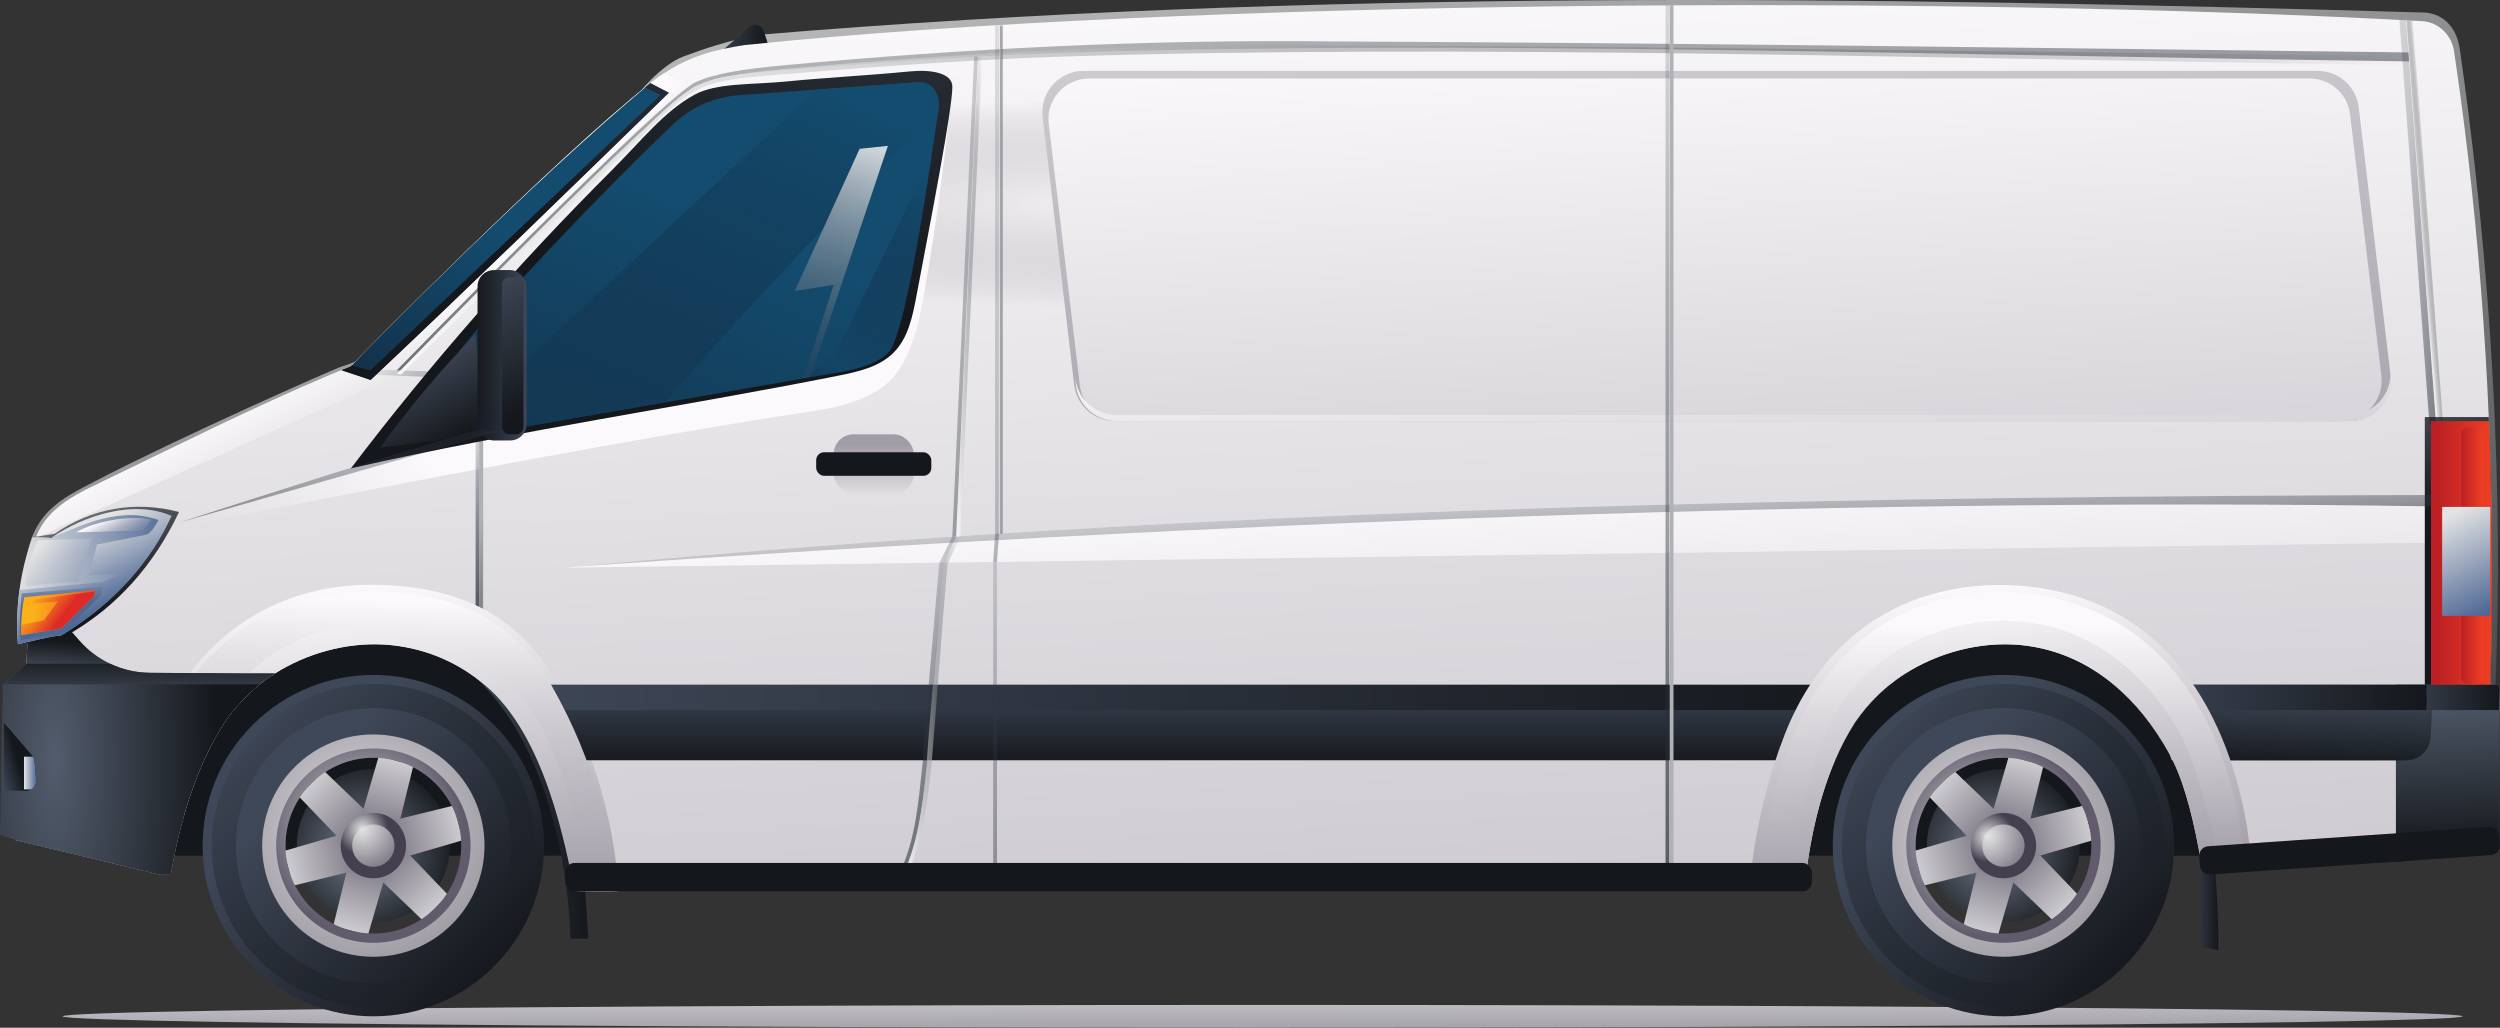 <?xml version="1.0" encoding="UTF-8"?>
<svg xmlns="http://www.w3.org/2000/svg" xmlns:xlink="http://www.w3.org/1999/xlink" viewBox="0 0 1988.72 817.54">
  <rect x="0" y="0" width="1988.72" height="817.54" fill="#333333" stroke="none"/>
  <defs>
    <style>
      .cls-1 {
        fill: url(#radial-gradient-10);
      }

      .cls-2 {
        fill: url(#New_swatch_275-12);
      }

      .cls-2, .cls-3, .cls-4, .cls-5, .cls-6, .cls-7, .cls-8, .cls-9, .cls-10, .cls-11, .cls-12, .cls-13, .cls-14, .cls-15, .cls-16, .cls-17, .cls-18, .cls-19, .cls-20, .cls-21, .cls-22, .cls-23, .cls-24, .cls-25, .cls-26, .cls-27, .cls-28, .cls-29, .cls-30 {
        mix-blend-mode: screen;
      }

      .cls-31 {
        fill: url(#New_swatch_277-5);
      }

      .cls-3 {
        fill: url(#New_swatch_399);
      }

      .cls-32 {
        fill: url(#New_swatch_397-3);
      }

      .cls-33 {
        fill: url(#New_swatch_285);
      }

      .cls-34 {
        fill: url(#New_swatch_326-8);
      }

      .cls-34, .cls-35, .cls-36, .cls-37, .cls-38, .cls-39, .cls-40, .cls-41, .cls-42, .cls-43, .cls-44, .cls-45, .cls-46, .cls-47, .cls-48, .cls-49, .cls-50, .cls-51, .cls-52, .cls-53, .cls-54, .cls-55 {
        mix-blend-mode: multiply;
      }

      .cls-4 {
        fill: url(#New_swatch_398-3);
      }

      .cls-56 {
        fill: url(#New_swatch_275-11);
      }

      .cls-57 {
        fill: url(#linear-gradient-2);
      }

      .cls-35 {
        fill: url(#linear-gradient-13);
      }

      .cls-36 {
        fill: url(#New_swatch_281-10);
      }

      .cls-58 {
        fill: url(#radial-gradient-9);
      }

      .cls-5 {
        fill: url(#linear-gradient-10);
      }

      .cls-37 {
        fill: url(#New_swatch_275-9);
      }

      .cls-59 {
        fill: url(#New_swatch_277-9);
      }

      .cls-6 {
        fill: url(#New_swatch_399-4);
      }

      .cls-60 {
        fill: url(#New_swatch_277);
      }

      .cls-7 {
        fill: url(#linear-gradient-18);
      }

      .cls-61 {
        fill: url(#New_swatch_275-14);
      }

      .cls-8 {
        fill: url(#linear-gradient-6);
      }

      .cls-38 {
        fill: url(#New_swatch_281-8);
      }

      .cls-62 {
        fill: url(#New_swatch_279);
      }

      .cls-9 {
        fill: url(#New_swatch_398-4);
      }

      .cls-10 {
        fill: url(#New_swatch_281-7);
      }

      .cls-63 {
        fill: url(#New_swatch_275);
      }

      .cls-64 {
        fill: url(#radial-gradient-5);
      }

      .cls-65 {
        fill: url(#New_swatch_397);
      }

      .cls-39 {
        fill: url(#New_swatch_326-4);
      }

      .cls-66 {
        fill: url(#New_swatch_321-2);
      }

      .cls-40 {
        fill: url(#New_swatch_326-6);
      }

      .cls-41 {
        fill: url(#New_swatch_285-2);
      }

      .cls-42 {
        fill: url(#linear-gradient-12);
      }

      .cls-11 {
        fill: url(#New_swatch_399-2);
      }

      .cls-67 {
        fill: url(#New_swatch_275-3);
      }

      .cls-68 {
        fill: url(#radial-gradient-3);
      }

      .cls-69 {
        fill: url(#New_swatch_275-8);
      }

      .cls-70 {
        fill: url(#New_swatch_328);
      }

      .cls-71 {
        fill: url(#New_swatch_277-6);
      }

      .cls-72 {
        fill: url(#linear-gradient-5);
      }

      .cls-73 {
        fill: url(#New_swatch_277-2);
      }

      .cls-12 {
        fill: url(#radial-gradient);
      }

      .cls-13 {
        fill: url(#New_swatch_398);
      }

      .cls-74 {
        fill: url(#New_swatch_277-7);
      }

      .cls-14 {
        fill: url(#New_swatch_398-2);
      }

      .cls-15 {
        fill: url(#New_swatch_275-13);
      }

      .cls-16 {
        fill: url(#linear-gradient-4);
      }

      .cls-17 {
        fill: url(#New_swatch_275-7);
      }

      .cls-75 {
        isolation: isolate;
      }

      .cls-43 {
        fill: url(#New_swatch_281-3);
      }

      .cls-76 {
        fill: url(#radial-gradient-11);
      }

      .cls-44 {
        fill: url(#linear-gradient-8);
      }

      .cls-45 {
        fill: url(#New_swatch_326-2);
      }

      .cls-18 {
        fill: url(#New_swatch_328-3);
      }

      .cls-77 {
        fill: url(#New_swatch_285-7);
      }

      .cls-19 {
        fill: url(#New_swatch_275-10);
      }

      .cls-78 {
        fill: url(#New_swatch_321);
      }

      .cls-79 {
        fill: url(#New_swatch_275-15);
      }

      .cls-80 {
        fill: url(#New_swatch_275-5);
      }

      .cls-46 {
        fill: url(#New_swatch_285-5);
      }

      .cls-81 {
        fill: url(#New_swatch_277-4);
      }

      .cls-82 {
        fill: url(#radial-gradient-8);
      }

      .cls-83 {
        fill: url(#radial-gradient-2);
      }

      .cls-84 {
        fill: url(#New_swatch_277-8);
      }

      .cls-85 {
        fill: url(#New_swatch_281-9);
      }

      .cls-47 {
        fill: url(#New_swatch_285-3);
      }

      .cls-86 {
        fill: url(#New_swatch_277-10);
      }

      .cls-87 {
        fill: url(#New_swatch_294);
      }

      .cls-48 {
        fill: url(#New_swatch_326-10);
      }

      .cls-88 {
        fill: url(#radial-gradient-4);
      }

      .cls-89 {
        fill: url(#linear-gradient-9);
      }

      .cls-90 {
        fill: url(#New_swatch_281);
      }

      .cls-49 {
        fill: url(#linear-gradient-3);
      }

      .cls-20 {
        fill: url(#linear-gradient-16);
      }

      .cls-91 {
        fill: url(#New_swatch_277-3);
      }

      .cls-21 {
        fill: url(#linear-gradient-11);
      }

      .cls-22 {
        fill: url(#linear-gradient-17);
      }

      .cls-92 {
        fill: url(#New_swatch_397-4);
      }

      .cls-93 {
        fill: url(#New_swatch_397-2);
      }

      .cls-94 {
        fill: url(#New_swatch_327);
      }

      .cls-95 {
        fill: url(#New_swatch_281-5);
      }

      .cls-96 {
        fill: url(#New_swatch_327-2);
      }

      .cls-50 {
        fill: url(#New_swatch_326-3);
      }

      .cls-23 {
        fill: url(#linear-gradient-15);
      }

      .cls-97 {
        fill: url(#New_swatch_277-11);
      }

      .cls-24 {
        fill: url(#linear-gradient-14);
      }

      .cls-25 {
        fill: url(#New_swatch_285-6);
      }

      .cls-98 {
        fill: url(#radial-gradient-6);
      }

      .cls-51 {
        fill: url(#New_swatch_326-7);
      }

      .cls-26 {
        fill: url(#linear-gradient-7);
      }

      .cls-52 {
        fill: url(#linear-gradient);
      }

      .cls-27 {
        fill: url(#New_swatch_399-3);
      }

      .cls-99 {
        fill: url(#radial-gradient-7);
      }

      .cls-53 {
        fill: url(#New_swatch_326);
      }

      .cls-100 {
        fill: url(#New_swatch_275-2);
      }

      .cls-101 {
        fill: url(#New_swatch_277-12);
      }

      .cls-28 {
        fill: url(#New_swatch_294-2);
      }

      .cls-102 {
        fill: url(#New_swatch_285-4);
      }

      .cls-103 {
        fill: url(#New_swatch_281-4);
      }

      .cls-29 {
        fill: url(#New_swatch_281-6);
      }

      .cls-54 {
        fill: url(#New_swatch_326-5);
      }

      .cls-104 {
        fill: url(#New_swatch_275-4);
      }

      .cls-30 {
        fill: url(#New_swatch_281-2);
      }

      .cls-55 {
        fill: url(#New_swatch_326-9);
      }

      .cls-105 {
        fill: url(#New_swatch_328-2);
      }

      .cls-106 {
        fill: url(#New_swatch_275-6);
      }

      .cls-107 {
        fill: url(#New_swatch_281-11);
      }
    </style>
    <linearGradient id="linear-gradient" x1="1004.02" y1="648.23" x2="1004.75" y2="962.97" gradientUnits="userSpaceOnUse">
      <stop offset=".29" stop-color="#e3e3e3"/>
      <stop offset=".35" stop-color="#dededf"/>
      <stop offset=".42" stop-color="#d2d1d3"/>
      <stop offset=".48" stop-color="#bebcc1"/>
      <stop offset=".55" stop-color="#a19ea7"/>
      <stop offset=".61" stop-color="#7d7885"/>
      <stop offset=".66" stop-color="#615b6c"/>
    </linearGradient>
    <linearGradient id="New_swatch_275" data-name="New swatch 275" x1="1032.3" y1="-969.17" x2="940.62" y2="521.18" gradientUnits="userSpaceOnUse">
      <stop offset="0" stop-color="#3f4858"/>
      <stop offset="1" stop-color="#14171b"/>
    </linearGradient>
    <linearGradient id="linear-gradient-2" x1="867.96" y1="-273.08" x2="1205.71" y2="1155.48" gradientUnits="userSpaceOnUse">
      <stop offset="0" stop-color="#d4d4d4"/>
      <stop offset="1" stop-color="#14171b"/>
    </linearGradient>
    <linearGradient id="New_swatch_275-2" data-name="New swatch 275" x1="370.94" y1="639.63" x2="467.9" y2="639.63" xlink:href="#New_swatch_275"/>
    <linearGradient id="New_swatch_275-3" data-name="New swatch 275" x1="1740.35" y1="680.31" x2="1764.67" y2="680.31" xlink:href="#New_swatch_275"/>
    <linearGradient id="New_swatch_275-4" data-name="New swatch 275" x1="565.61" y1="33.87" x2="610.62" y2="33.87" xlink:href="#New_swatch_275"/>
    <linearGradient id="New_swatch_281" data-name="New swatch 281" x1="971.55" y1="-23" x2="1041.82" y2="1486.11" gradientUnits="userSpaceOnUse">
      <stop offset="0" stop-color="#fbf9fb"/>
      <stop offset="1" stop-color="#a19ca6"/>
    </linearGradient>
    <radialGradient id="radial-gradient" cx="931.66" cy="15696.19" fx="931.66" fy="15696.19" r="594.55" gradientTransform="translate(0 -2035.57) scale(1 .14)" gradientUnits="userSpaceOnUse">
      <stop offset="0" stop-color="#fbf9fb"/>
      <stop offset="1" stop-color="#a19ca6" stop-opacity="0"/>
    </radialGradient>
    <linearGradient id="linear-gradient-3" x1="1838.17" y1="167.93" x2="2022.06" y2="187.16" gradientUnits="userSpaceOnUse">
      <stop offset="0" stop-color="#3f4858" stop-opacity="0"/>
      <stop offset=".39" stop-color="#343c49" stop-opacity=".24"/>
      <stop offset=".95" stop-color="#171a1f" stop-opacity=".93"/>
      <stop offset="1" stop-color="#14171b"/>
    </linearGradient>
    <linearGradient id="New_swatch_399" data-name="New swatch 399" x1="1924.52" y1="177.4" x2="1933.25" y2="176.65" gradientUnits="userSpaceOnUse">
      <stop offset="0" stop-color="#f5f6f6"/>
      <stop offset=".09" stop-color="#eaebeb" stop-opacity=".95"/>
      <stop offset=".25" stop-color="#cdcecf" stop-opacity=".82"/>
      <stop offset=".47" stop-color="#9fa0a2" stop-opacity=".62"/>
      <stop offset=".73" stop-color="#5e6063" stop-opacity=".33"/>
      <stop offset="1" stop-color="#14171b" stop-opacity="0"/>
    </linearGradient>
    <linearGradient id="New_swatch_281-2" data-name="New swatch 281" x1="295.31" y1="265.04" x2="400.65" y2="467.58" xlink:href="#New_swatch_281"/>
    <linearGradient id="linear-gradient-4" x1="372.17" y1="398.45" x2="-115.17" y2="855.1" gradientUnits="userSpaceOnUse">
      <stop offset="0" stop-color="#fbf9fb"/>
      <stop offset="1" stop-color="#a19ca6" stop-opacity=".01"/>
    </linearGradient>
    <linearGradient id="New_swatch_326" data-name="New swatch 326" x1="336.9" y1="397.89" x2="471.98" y2="465.97" gradientUnits="userSpaceOnUse">
      <stop offset="0" stop-color="#3f4858" stop-opacity="0"/>
      <stop offset="1" stop-color="#14171b"/>
    </linearGradient>
    <linearGradient id="New_swatch_398" data-name="New swatch 398" x1="381.38" y1="419.55" x2="384.38" y2="419.55" gradientUnits="userSpaceOnUse">
      <stop offset="0" stop-color="#afb2b5"/>
      <stop offset=".11" stop-color="#a4a7ab" stop-opacity=".94"/>
      <stop offset=".32" stop-color="#8a8d90" stop-opacity=".76"/>
      <stop offset=".59" stop-color="#5e6165" stop-opacity=".48"/>
      <stop offset=".92" stop-color="#23262a" stop-opacity=".1"/>
      <stop offset="1" stop-color="#14171b" stop-opacity="0"/>
    </linearGradient>
    <linearGradient id="New_swatch_398-2" data-name="New swatch 398" x1="381.45" y1="419.22" x2="410.89" y2="425.94" xlink:href="#New_swatch_398"/>
    <linearGradient id="New_swatch_326-2" data-name="New swatch 326" x1="2.59" y1="296.04" x2="89.78" y2="482.72" xlink:href="#New_swatch_326"/>
    <linearGradient id="New_swatch_281-3" data-name="New swatch 281" x1="282.27" y1="465.52" x2="305.25" y2="725.5" xlink:href="#New_swatch_281"/>
    <linearGradient id="New_swatch_326-3" data-name="New swatch 326" x1="294.01" y1="278.14" x2="409.17" y2="386.12" xlink:href="#New_swatch_326"/>
    <linearGradient id="New_swatch_275-5" data-name="New swatch 275" x1="624.04" y1="-262.59" x2="523.81" y2="211.06" xlink:href="#New_swatch_275"/>
    <linearGradient id="New_swatch_321" data-name="New swatch 321" x1="580.31" y1="177" x2="318.65" y2="793.36" gradientUnits="userSpaceOnUse">
      <stop offset="0" stop-color="#134c6f"/>
      <stop offset=".76" stop-color="#131d2e"/>
      <stop offset="1" stop-color="#2c3c58"/>
      <stop offset="1" stop-color="#101a2b"/>
    </linearGradient>
    <linearGradient id="New_swatch_281-4" data-name="New swatch 281" x1="1342.66" y1="-370.1" x2="1374.95" y2="430.43" xlink:href="#New_swatch_281"/>
    <linearGradient id="New_swatch_281-5" data-name="New swatch 281" x1="1354.75" y1="19.51" x2="1401.5" y2="895.81" xlink:href="#New_swatch_281"/>
    <linearGradient id="New_swatch_281-6" data-name="New swatch 281" x1="1376.95" y1="269.36" x2="1389.49" y2="504.47" xlink:href="#New_swatch_281"/>
    <linearGradient id="New_swatch_281-7" data-name="New swatch 281" x1="1213.18" y1="383.94" x2="1247.56" y2="920.56" xlink:href="#New_swatch_281"/>
    <linearGradient id="New_swatch_326-4" data-name="New swatch 326" x1="1808.87" y1="27.04" x2="1941.25" y2="404.75" xlink:href="#New_swatch_326"/>
    <linearGradient id="linear-gradient-5" x1="1215.67" y1="335.6" x2="1228.63" y2="531.28" gradientUnits="userSpaceOnUse">
      <stop offset="0" stop-color="#3f4858" stop-opacity="0"/>
      <stop offset=".52" stop-color="#2c323d" stop-opacity=".43"/>
      <stop offset="1" stop-color="#14171b"/>
    </linearGradient>
    <linearGradient id="New_swatch_275-6" data-name="New swatch 275" x1="944.35" y1="541.44" x2="944.35" y2="609.52" xlink:href="#New_swatch_275"/>
    <linearGradient id="New_swatch_275-7" data-name="New swatch 275" x1="387.12" y1="554.8" x2="1503.18" y2="554.8" xlink:href="#New_swatch_275"/>
    <linearGradient id="New_swatch_326-5" data-name="New swatch 326" x1="1083.43" y1="-270.32" x2="1141.86" y2="522.93" xlink:href="#New_swatch_326"/>
    <linearGradient id="New_swatch_399-2" data-name="New swatch 399" x1="306.41" y1="190.38" x2="1916.59" y2="52.99" xlink:href="#New_swatch_399"/>
    <linearGradient id="New_swatch_321-2" data-name="New swatch 321" x1="401.3" y1="185.11" x2="231.68" y2="493.5" xlink:href="#New_swatch_321"/>
    <linearGradient id="New_swatch_281-8" data-name="New swatch 281" x1="695.06" y1="409.55" x2="695.06" y2="353.49" xlink:href="#New_swatch_281"/>
    <radialGradient id="radial-gradient-2" cx="695.21" cy="22148.01" fx="695.21" fy="22148.01" r="84.79" gradientTransform="translate(0 -1895.81) scale(1 .1)" gradientUnits="userSpaceOnUse">
      <stop offset="0" stop-color="#646f81"/>
      <stop offset="1" stop-color="#14171b"/>
    </radialGradient>
    <linearGradient id="New_swatch_326-6" data-name="New swatch 326" x1="697.4" y1="226.1" x2="920.74" y2="257.62" xlink:href="#New_swatch_326"/>
    <linearGradient id="New_swatch_326-7" data-name="New swatch 326" x1="681.56" y1="204.28" x2="1221.35" y2="292.44" xlink:href="#New_swatch_326"/>
    <linearGradient id="New_swatch_398-3" data-name="New swatch 398" x1="795.32" y1="222.49" x2="798.33" y2="222.49" xlink:href="#New_swatch_398"/>
    <linearGradient id="New_swatch_326-8" data-name="New swatch 326" x1="655.03" y1="481.16" x2="1110.2" y2="780.18" xlink:href="#New_swatch_326"/>
    <linearGradient id="New_swatch_275-8" data-name="New swatch 275" x1="328.04" y1="289.35" x2="362.43" y2="350.46" xlink:href="#New_swatch_275"/>
    <linearGradient id="New_swatch_294" data-name="New swatch 294" x1="1938.96" y1="482.29" x2="1982.67" y2="482.29" gradientUnits="userSpaceOnUse">
      <stop offset="0" stop-color="#bc2025"/>
      <stop offset="1" stop-color="#ef3f23"/>
    </linearGradient>
    <linearGradient id="New_swatch_328" data-name="New swatch 328" x1="1944.42" y1="549.1" x2="1949.77" y2="678.9" gradientUnits="userSpaceOnUse">
      <stop offset="0" stop-color="#525c6c"/>
      <stop offset="1" stop-color="#14171b"/>
    </linearGradient>
    <linearGradient id="New_swatch_275-9" data-name="New swatch 275" x1="1810.73" y1="548.5" x2="1808.7" y2="610.84" xlink:href="#New_swatch_275"/>
    <linearGradient id="New_swatch_275-10" data-name="New swatch 275" x1="1905.92" y1="554.8" x2="1988.35" y2="554.8" xlink:href="#New_swatch_275"/>
    <linearGradient id="New_swatch_275-11" data-name="New swatch 275" x1="1806.17" y1="548.5" x2="1804.14" y2="610.84" xlink:href="#New_swatch_275"/>
    <linearGradient id="New_swatch_275-12" data-name="New swatch 275" x1="1689.08" y1="554.8" x2="1930.74" y2="554.8" xlink:href="#New_swatch_275"/>
    <linearGradient id="New_swatch_294-2" data-name="New swatch 294" x1="1958.1" y1="442.09" x2="1975.4" y2="442.09" xlink:href="#New_swatch_294"/>
    <linearGradient id="New_swatch_281-9" data-name="New swatch 281" x1="281.56" y1="470.66" x2="304.06" y2="725.27" xlink:href="#New_swatch_281"/>
    <linearGradient id="linear-gradient-6" x1="305.32" y1="477.56" x2="298.57" y2="649.58" gradientUnits="userSpaceOnUse">
      <stop offset="0" stop-color="#fbf9fb"/>
      <stop offset="1" stop-color="#a19ca6" stop-opacity="0"/>
    </linearGradient>
    <linearGradient id="New_swatch_281-10" data-name="New swatch 281" x1="1572.49" y1="466.16" x2="1593.26" y2="701.2" xlink:href="#New_swatch_281"/>
    <linearGradient id="New_swatch_281-11" data-name="New swatch 281" x1="1572.98" y1="472.03" x2="1593.24" y2="701.32" xlink:href="#New_swatch_281"/>
    <linearGradient id="linear-gradient-7" x1="1592.18" y1="497.17" x2="1592.18" y2="720.19" xlink:href="#linear-gradient-6"/>
    <linearGradient id="New_swatch_326-9" data-name="New swatch 326" x1="683.42" y1="544.46" x2="817.3" y2="585.16" xlink:href="#New_swatch_326"/>
    <linearGradient id="New_swatch_399-3" data-name="New swatch 399" x1="744.77" y1="238.13" x2="797.34" y2="233.64" xlink:href="#New_swatch_399"/>
    <linearGradient id="New_swatch_399-4" data-name="New swatch 399" x1="707.25" y1="564.01" x2="775.19" y2="558.22" xlink:href="#New_swatch_399"/>
    <radialGradient id="New_swatch_397" data-name="New swatch 397" cx="13812.96" cy="250128.67" fx="13812.96" fy="250128.67" r="1028.15" gradientTransform="translate(-1511.66 -1938.9) scale(.24 .01)" gradientUnits="userSpaceOnUse">
      <stop offset="0" stop-color="#717c8d"/>
      <stop offset="1" stop-color="#14171b"/>
    </radialGradient>
    <linearGradient id="linear-gradient-8" x1="1199.8" y1="322.32" x2="1469.88" y2="380.11" xlink:href="#linear-gradient-5"/>
    <linearGradient id="New_swatch_398-4" data-name="New swatch 398" x1="1340.14" y1="349.4" x2="1486.61" y2="349.4" xlink:href="#New_swatch_398"/>
    <linearGradient id="New_swatch_328-2" data-name="New swatch 328" x1="110.12" y1="545.31" x2="112.24" y2="514.16" xlink:href="#New_swatch_328"/>
    <linearGradient id="New_swatch_328-3" data-name="New swatch 328" x1="110.48" y1="569.91" x2="110.48" y2="520.08" xlink:href="#New_swatch_328"/>
    <linearGradient id="New_swatch_285" data-name="New swatch 285" x1="13.66" y1="458.74" x2="136.52" y2="458.74" gradientUnits="userSpaceOnUse">
      <stop offset="0" stop-color="#e3e3e3"/>
      <stop offset="1" stop-color="#4e6895"/>
    </linearGradient>
    <linearGradient id="New_swatch_285-2" data-name="New swatch 285" x1="57.1" y1="425.76" x2="86.44" y2="482.99" xlink:href="#New_swatch_285"/>
    <linearGradient id="New_swatch_285-3" data-name="New swatch 285" x1="41.06" y1="428.08" x2="47.7" y2="481.72" xlink:href="#New_swatch_285"/>
    <linearGradient id="New_swatch_285-4" data-name="New swatch 285" x1="136.52" y1="410.46" x2="136.62" y2="410.46" xlink:href="#New_swatch_285"/>
    <linearGradient id="linear-gradient-9" x1="418.34" y1="282.61" x2="376.05" y2="282.61" gradientUnits="userSpaceOnUse">
      <stop offset="0" stop-color="#3f4858"/>
      <stop offset=".07" stop-color="#3b4352"/>
      <stop offset=".68" stop-color="#1e232a"/>
      <stop offset="1" stop-color="#14171b"/>
    </linearGradient>
    <linearGradient id="New_swatch_275-13" data-name="New swatch 275" x1="377.02" y1="228.27" x2="429.85" y2="322.12" xlink:href="#New_swatch_275"/>
    <linearGradient id="New_swatch_279" data-name="New swatch 279" x1="28" y1="483.89" x2="74.16" y2="492.37" gradientUnits="userSpaceOnUse">
      <stop offset="0" stop-color="#fcb01a"/>
      <stop offset="1" stop-color="#f04d23"/>
    </linearGradient>
    <linearGradient id="New_swatch_285-5" data-name="New swatch 285" x1="136.52" y1="410.46" x2="136.62" y2="410.46" xlink:href="#New_swatch_285"/>
    <linearGradient id="linear-gradient-10" x1="31.66" y1="434.73" x2="90.96" y2="485.23" gradientUnits="userSpaceOnUse">
      <stop offset="0" stop-color="#e3e3e3"/>
      <stop offset="1" stop-color="#4e6895" stop-opacity="0"/>
    </linearGradient>
    <linearGradient id="linear-gradient-11" x1="86.96" y1="411.55" x2="97.51" y2="432.67" xlink:href="#linear-gradient-4"/>
    <linearGradient id="linear-gradient-12" x1="17.51" y1="465.65" x2="49.46" y2="490.53" gradientUnits="userSpaceOnUse">
      <stop offset="0" stop-color="#fcb01a" stop-opacity="0"/>
      <stop offset="1" stop-color="#de2a26"/>
    </linearGradient>
    <radialGradient id="radial-gradient-3" cx="43.78" cy="-1001.95" fx="43.78" fy="-1001.95" r="129.19" gradientTransform="translate(0 3690.01) scale(1 3.08)" gradientUnits="userSpaceOnUse">
      <stop offset="0" stop-color="#525c6c"/>
      <stop offset="1" stop-color="#14171b"/>
    </radialGradient>
    <linearGradient id="New_swatch_326-10" data-name="New swatch 326" x1="737.84" y1="426.11" x2="897.45" y2="454.39" xlink:href="#New_swatch_326"/>
    <linearGradient id="New_swatch_275-14" data-name="New swatch 275" x1="471.52" y1="-145.22" x2="402.9" y2="179.07" xlink:href="#New_swatch_275"/>
    <linearGradient id="linear-gradient-13" x1="263.51" y1="288.35" x2="276.52" y2="484.74" xlink:href="#linear-gradient-5"/>
    <linearGradient id="linear-gradient-14" x1="739.52" y1="144.29" x2="650.66" y2="344.41" gradientUnits="userSpaceOnUse">
      <stop offset="0" stop-color="#134c6f"/>
      <stop offset=".76" stop-color="#131d2e" stop-opacity="0"/>
      <stop offset="1" stop-color="#2c3c58"/>
      <stop offset="1" stop-color="#101a2b"/>
    </linearGradient>
    <linearGradient id="linear-gradient-15" x1="626.78" y1="57.83" x2="449.11" y2="457.96" xlink:href="#linear-gradient-14"/>
    <linearGradient id="linear-gradient-16" x1="694.82" y1="86.22" x2="594.16" y2="431.28" gradientUnits="userSpaceOnUse">
      <stop offset="0" stop-color="#fff"/>
      <stop offset=".76" stop-color="#131d2e" stop-opacity="0"/>
      <stop offset="1" stop-color="#2c3c58"/>
      <stop offset="1" stop-color="#101a2b"/>
    </linearGradient>
    <linearGradient id="New_swatch_285-6" data-name="New swatch 285" x1="1944.13" y1="412" x2="1981.78" y2="485.47" xlink:href="#New_swatch_285"/>
    <linearGradient id="New_swatch_275-15" data-name="New swatch 275" x1="-3.46" y1="-4209.26" x2="13.48" y2="-4204.6" gradientTransform="translate(0 -3602.98) scale(1 -1)" xlink:href="#New_swatch_275"/>
    <linearGradient id="New_swatch_285-7" data-name="New swatch 285" x1="19.07" y1="-4217.91" x2="28.86" y2="-4217.91" gradientTransform="translate(0 -3602.98) scale(1 -1)" xlink:href="#New_swatch_285"/>
    <radialGradient id="New_swatch_397-2" data-name="New swatch 397" cx="904.58" cy="225580.36" fx="904.58" fy="225580.36" r="1028.15" gradientTransform="translate(28.96 -1661.71) scale(1.01 .01)" xlink:href="#New_swatch_397"/>
    <radialGradient id="New_swatch_397-3" data-name="New swatch 397" cx="-3485.69" cy="-1286.64" fx="-3485.69" fy="-1286.64" r="5.73" gradientTransform="translate(45473.59 -20144.25) rotate(-45) scale(13.39)" xlink:href="#New_swatch_397"/>
    <linearGradient id="New_swatch_327" data-name="New swatch 327" x1="-2501.01" y1="2589.93" x2="-2501.01" y2="2909.7" gradientTransform="translate(179.02 -2982.26) rotate(-45)" gradientUnits="userSpaceOnUse">
      <stop offset="0" stop-color="#3f4858"/>
      <stop offset="1" stop-color="#010101"/>
    </linearGradient>
    <linearGradient id="linear-gradient-17" x1="-2501.01" y1="2529.68" x2="-2501.01" y2="2765.71" gradientTransform="translate(179.02 -2982.26) rotate(-45)" gradientUnits="userSpaceOnUse">
      <stop offset="0" stop-color="#3f4858"/>
      <stop offset="1" stop-color="#010101" stop-opacity="0"/>
    </linearGradient>
    <linearGradient id="New_swatch_277" data-name="New swatch 277" x1="-4551.94" y1="-9312.36" x2="-4551.94" y2="-9220.06" gradientTransform="translate(-9445.7 -2632.61) rotate(135)" gradientUnits="userSpaceOnUse">
      <stop offset="0" stop-color="#e3e3e3"/>
      <stop offset="1" stop-color="#615b6c"/>
    </linearGradient>
    <linearGradient id="New_swatch_277-2" data-name="New swatch 277" x1="-9189.53" y1="-5450.74" x2="-9189.53" y2="-5358.44" gradientTransform="translate(-7190.92 -6887.65) rotate(-165)" xlink:href="#New_swatch_277"/>
    <linearGradient id="New_swatch_277-3" data-name="New swatch 277" x1="-8164.07" y1="496.35" x2="-8164.07" y2="588.64" gradientTransform="translate(-2378.56 -7062.48) rotate(-105)" xlink:href="#New_swatch_277"/>
    <linearGradient id="New_swatch_277-4" data-name="New swatch 277" x1="-2501.01" y1="2581.81" x2="-2501.01" y2="2674.11" gradientTransform="translate(179.02 -2982.26) rotate(-45)" xlink:href="#New_swatch_277"/>
    <linearGradient id="New_swatch_277-5" data-name="New swatch 277" x1="2136.59" y1="-1279.81" x2="2136.59" y2="-1187.51" gradientTransform="translate(-2075.76 1272.78) rotate(15)" xlink:href="#New_swatch_277"/>
    <linearGradient id="New_swatch_277-6" data-name="New swatch 277" x1="1111.12" y1="-7226.89" x2="1111.12" y2="-7134.6" gradientTransform="translate(-6888.12 1447.6) rotate(75)" xlink:href="#New_swatch_277"/>
    <radialGradient id="radial-gradient-4" cx="-1274.67" cy="6456.98" fx="-1274.67" fy="6456.98" r="153.09" gradientTransform="translate(-1617.29 -2183.3) rotate(-45) scale(.52)" gradientUnits="userSpaceOnUse">
      <stop offset="0" stop-color="#e3e3e3"/>
      <stop offset="1" stop-color="#615b6c"/>
    </radialGradient>
    <radialGradient id="radial-gradient-5" cx="-1274.67" cy="6456.98" fx="-1274.67" fy="6456.98" r="388.63" xlink:href="#radial-gradient-4"/>
    <radialGradient id="radial-gradient-6" cx="-1274.67" cy="6456.98" fx="-1274.67" fy="6456.98" r="39.51" gradientTransform="translate(-1617.29 -2183.3) rotate(-45) scale(.52)" gradientUnits="userSpaceOnUse">
      <stop offset="0" stop-color="#e3e3e3"/>
      <stop offset="1" stop-color="#453f50"/>
    </radialGradient>
    <radialGradient id="radial-gradient-7" cx="-1274.67" cy="6456.98" fx="-1274.67" fy="6456.98" r="81.76" xlink:href="#radial-gradient-4"/>
    <radialGradient id="New_swatch_397-4" data-name="New swatch 397" cx="-3379.4" cy="-1320.18" fx="-3379.4" fy="-1320.18" r="5.73" gradientTransform="translate(46081.64 -18820.6) rotate(-45) scale(13.39)" xlink:href="#New_swatch_397"/>
    <linearGradient id="New_swatch_327-2" data-name="New swatch 327" x1="-1078.08" y1="2285.26" x2="-1078.08" y2="2605.03" gradientTransform="translate(685.03 -1760.66) rotate(-45)" xlink:href="#New_swatch_327"/>
    <linearGradient id="linear-gradient-18" x1="-1078.08" y1="2225.01" x2="-1078.08" y2="2461.04" gradientTransform="translate(685.03 -1760.66) rotate(-45)" xlink:href="#linear-gradient-17"/>
    <linearGradient id="New_swatch_277-7" data-name="New swatch 277" x1="-5974.87" y1="-9007.69" x2="-5974.87" y2="-8915.39" gradientTransform="translate(-8939.7 -1411.01) rotate(135)" xlink:href="#New_swatch_277"/>
    <linearGradient id="New_swatch_277-8" data-name="New swatch 277" x1="-9637.14" y1="-4066.11" x2="-9637.14" y2="-3973.81" gradientTransform="translate(-6684.92 -5666.05) rotate(-165)" xlink:href="#New_swatch_277"/>
    <linearGradient id="New_swatch_277-9" data-name="New swatch 277" x1="-7188.75" y1="1576.31" x2="-7188.75" y2="1668.6" gradientTransform="translate(-1872.56 -5840.88) rotate(-105)" xlink:href="#New_swatch_277"/>
    <linearGradient id="New_swatch_277-10" data-name="New swatch 277" x1="-1078.08" y1="2277.14" x2="-1078.08" y2="2369.44" gradientTransform="translate(685.03 -1760.66) rotate(-45)" xlink:href="#New_swatch_277"/>
    <linearGradient id="New_swatch_277-11" data-name="New swatch 277" x1="2584.2" y1="-2664.44" x2="2584.2" y2="-2572.14" gradientTransform="translate(-1569.76 2494.38) rotate(15)" xlink:href="#New_swatch_277"/>
    <linearGradient id="New_swatch_277-12" data-name="New swatch 277" x1="135.8" y1="-8306.85" x2="135.8" y2="-8214.55" gradientTransform="translate(-6382.12 2669.2) rotate(75)" xlink:href="#New_swatch_277"/>
    <radialGradient id="radial-gradient-8" cx="1449.2" cy="5873.76" fx="1449.2" fy="5873.76" r="153.09" gradientTransform="translate(-1111.29 -961.7) rotate(-45) scale(.52)" xlink:href="#radial-gradient-4"/>
    <radialGradient id="radial-gradient-9" cx="1449.2" cy="5873.76" fx="1449.2" fy="5873.76" r="388.63" gradientTransform="translate(-1111.29 -961.7) rotate(-45) scale(.52)" xlink:href="#radial-gradient-4"/>
    <radialGradient id="radial-gradient-10" cx="1449.2" cy="5873.76" fx="1449.2" fy="5873.76" r="39.51" gradientTransform="translate(-1111.29 -961.7) rotate(-45) scale(.52)" xlink:href="#radial-gradient-6"/>
    <radialGradient id="radial-gradient-11" cx="1449.2" cy="5873.76" fx="1449.2" fy="5873.76" r="81.76" gradientTransform="translate(-1111.29 -961.7) rotate(-45) scale(.52)" xlink:href="#radial-gradient-4"/>
  </defs>
  <g class="cls-75">
    <g id="Layer_2" data-name="Layer 2">
      <g id="Layer_1-2" data-name="Layer 1">
        <g>
          <ellipse class="cls-52" cx="1004.39" cy="808.47" rx="954.57" ry="9.07"/>
          <rect class="cls-63" x="66.82" y="421.48" width="1743.93" height="259.2"/>
          <path class="cls-57" d="M21.73,441.54c1.61-11.49,6.7-24.6,17.07-35.02,10.36-10.42,23.42-16.71,36.45-23.52,65.02-34,192.06-90.3,196.79-91.52,5.01-1.28,12.96-5.04,17.97-6.32,0,0,218.48-206.4,217.14-207.99-1.65-1.54,19.25-25.7,36.26-32.12,17.01-6.42,35.65-12.54,59.2-17.28C1042.99-9.17,1486.59-2.73,1928.25,9.96c16.23.83,26.16,12.85,28.47,28.94,37.42,261.49,31.02,445.18,27.78,521.78-2.16,51.1,2.67,40.71-10.21,90.21l-139.49,23.45-54.74-280.91-584.27,11.84L21.73,441.54Z"/>
          <path class="cls-100" d="M467.9,746.56l-14.19.32c0-8.74-2.98-148.12-82.77-214.51,5.47,3.4,10.52,7.07,15.21,10.97,20.21,16.81,33.72,42.42,45.1,64.55,4.02,7.79,7.76,15.71,11.45,23.61,9.83,21.05,17.86,43.92,21.71,67.14,1.31,7.93,3.49,47.91,3.49,47.91Z"/>
          <path class="cls-67" d="M1740.35,605.38c8.83,48.65,12.43,98.25,10.72,147.67l13.6,2.91c.15-50.77-4.89-101.54-15-151.29-1.06,2.46-2.12,4.92-9.31.72Z"/>
          <path class="cls-104" d="M565.61,47.98l30.43-26.46c2.27-1.98,5.54-2.32,8.17-.84h0c1.55.87,2.73,2.29,3.29,3.97l3.12,9.36-45.02,13.98Z"/>
          <path class="cls-90" d="M1980.99,544.74c-.08,2.56-.16,5.13-.25,7.69-.58,17.49-1.32,34.95-2.21,52.36-.42,8.28-.88,16.55-1.37,24.81-.58,9.75-1.21,19.49-1.88,29.21-39.75,11.69-117.81,19.91-203.58,25.54-6.88.45-13.8.88-20.75,1.3-5.12-28.83-11.68-58.65-22.56-80.86h-.59c-.65-1.7-1.32-3.39-2.03-5.05,0-.02-.02-.04-.03-.05-12.29-22.26-27.11-40.79-44.09-54.94-21.08-17.6-45.48-28.47-72.46-31.44-.59-.07-1.18-.13-1.77-.18-.59-.06-1.18-.11-1.77-.16-.59-.05-1.19-.1-1.78-.14-.76-.05-1.52-.1-2.29-.14-32.12-1.61-65.93,8.59-92.58,27.55-1.97,1.45-3.92,2.95-5.81,4.5-10.5,8.57-19.76,18.61-27.48,29.79-.05.08-.1.16-.15.23-5.98,9.31-11.17,19.31-15.66,29.76-.04.09-.07.18-.1.26h-.02c-12.11,28.24-19.16,59.82-23.07,90.44-12.59-.04-21.41-.2-25.54-.47-.61-.04-1.12-.08-1.52-.12l-690.81.66h-3.72l-225.95.22h-8.56s-11.1.02-11.1.02c-1.9-5.82-3.93-11.83-6.13-18.03,0,0,0-.02,0-.02-7.85-22.11-17.83-46.54-31.68-72.7h-.88c-.88-2.31-1.82-4.59-2.81-6.85-.01-.04-.04-.08-.06-.11-11.93-21.7-26.13-39.48-42.38-53.09-21.17-17.74-45.8-28.4-73.36-31.44-.59-.07-1.18-.13-1.77-.18-.59-.06-1.18-.11-1.77-.16-.59-.05-1.18-.1-1.77-.14h-.02c-.76-.05-1.52-.1-2.29-.14-29.47-1.48-60.37,6.99-85.85,23.04-2.29,1.44-4.53,2.94-6.73,4.5-1.81,1.33-3.59,2.7-5.34,4.13-10.77,8.7-20.25,18.95-28.11,30.4,0,0,0,.02-.02.02-4.57,7.12-8.74,14.56-12.52,22.24-8.19,16.57-14.66,34.23-19.75,52.11-4.44,15.59-7.84,31.36-10.43,46.72h-8.28s-111.49-26.67-111.49-26.67l-4.04-.97.02-.26,7.8-123.61,3.73-59.19h0s2.6-41.28,2.6-41.28c-.4-5.43.47-10.79,2.28-15.88,2.93-8.23,8.31-15.77,14.76-21.75,10.46-9.68,23.51-16,36.34-22.17,58.46-28.13,121.9-60.01,182.39-85.55,3.25-1.38,6.49-2.73,9.73-4.07,1.08-.45,2.15-.89,3.24-1.33,1.42-.59,2.83-1.16,4.25-1.73,5.31-6.65,165.05-167.73,238.16-225.25.36-.29.71-.56,1.07-.84,3.16-2.44,6.26-4.66,9.32-6.68,21.93-14.55,41.56-19.1,64.55-22.75C943.93-.56,1549.06-3.88,1926.52,16.79c13.05.71,23.7,10.85,25.63,23.79,1.41,9.45,2.78,18.91,4.08,28.37,9.84,71.15,16.81,142.67,21.06,214.14.97,16.22,1.79,32.45,2.48,48.66.05,1.07.1,2.15.14,3.23.81,19.57,1.42,39.13,1.82,58.67.26,12.46.44,24.9.54,37.35.31,38.03-.13,75.96-1.28,113.74Z"/>
          <path class="cls-12" d="M1977.29,283.09H695.05V68.95h1261.17c9.84,71.15,16.81,142.67,21.06,214.14Z"/>
          <polygon class="cls-49" points="1937.82 337.33 1913.94 16.11 1908.69 15.84 1932.58 337.55 1937.82 337.33"/>
          <polygon class="cls-3" points="1943.47 337.77 1919.59 16.55 1914.34 16.28 1938.22 337.98 1943.47 337.77"/>
          <path class="cls-30" d="M543.4,65.98l-231.48,234.28L28.44,428.03c2.93-8.23,8.31-15.77,14.76-21.75,10.46-9.68,23.51-16,36.34-22.17,58.46-28.13,121.9-60.01,182.39-85.55,3.25-1.38,6.49-2.73,9.73-4.07,1.08-.45,2.15-.89,3.24-1.33,1.42-.59,2.83-1.16,4.25-1.73,5.31-6.65,165.05-167.73,238.16-225.25.36-.29.71-.56,1.07-.84,3.16-2.44,6.26-4.66,9.32-6.68l15.71,7.33Z"/>
          <path class="cls-16" d="M757.58,68.95c-5.82,56.41-11.84,103.21-21.32,157.95-4.68,27.07-11.27,66.38-36.6,82.7-15.85,10.22-34.5,14.64-53.15,17.44-202.14,30.35-532.98,98.49-538.14,99.54,11.48-3.65,22.99-7.33,34.56-11.05,76.73-24.64,155.49-50.46,238.01-73.75,97.04-27.4,199.29-51.31,309.61-65.7,18.55-65.26,34.9-131.15,48.54-197.62,6.17-3.17,12.34-6.33,18.5-9.5Z"/>
          <rect class="cls-53" x="378.37" y="335.86" width="3" height="167.38"/>
          <rect class="cls-13" x="381.38" y="335.86" width="3" height="167.38"/>
          <rect class="cls-53" x="378.37" y="335.86" width="3" height="167.38"/>
          <rect class="cls-14" x="381.38" y="335.86" width="3" height="167.38"/>
          <path class="cls-45" d="M25.8,427.32s17.72-2.61,17.71-2.72c28.98-20.24,63.83-26.58,98.89-17.31-19.86,41.9-49.35,75.84-89.82,98.46,0,1.39,0,2.77,0,4.16l-36.98,2.07c10.94-24.41,10.2-84.66,10.2-84.66Z"/>
          <path class="cls-43" d="M492.03,708.98c-3.17.57-32.5-.03-32.5-.03-7.48-35.14-23.22-128.54-72.32-169.35-21.35-17.74-46.2-28.4-74-31.44-.59-.07-1.19-.13-1.79-.18-.6-.06-1.19-.11-1.79-.16-.6-.05-1.19-.1-1.79-.14h-.02c-.76-.05-1.54-.1-2.31-.14-29.73-1.48-60.9,6.99-86.6,23.04-2.31,1.44-4.57,2.94-6.78,4.5-1.82,1.33-3.62,2.7-5.38,4.13-10.87,8.7-20.43,18.95-28.36,30.4,0,0,0,.02-.02.02-4.61,7.12-8.81,14.56-12.63,22.24-8.26,16.57-14.79,34.23-19.92,52.11-2.14-1.36-4.26-2.73-6.38-4.13-11.45-7.55-22.79-15.81-30.7-26.95-7.91-11.15,3.94-27.72,18.13-31.53,25.73-71.64,90.58-116.16,167.28-116.16s120,28.95,146.3,74.37c49.12,84.84,50.89,162.21,51.55,169.38Z"/>
          <path class="cls-50" d="M361.12,296.18l2.97,4.64-98.02-3.99c3.25-1.38,2.37-.99,5.6-2.33,1.08-.45,2.15-.89,3.24-1.33l86.21,3.01Z"/>
          <path class="cls-80" d="M279.15,372.56c63.59-83.64,132.63-162.2,206.92-236.5,25.16-25.16,42.13-47.36,66.31-60.66,17.59-9.68,46.25-7.93,72.51-10.53,32.22-3.19,66.69-4.88,98.91-8.07,16.6-1.64,33.78,1.12,33.78,12.14,0,18.21-17.07,105.62-28.66,166.98-3.01,15.94-6.53,32.88-17.91,44.44-11.44,11.62-28.44,15.37-44.43,18.55-125.51,24.97-254.52,43.57-387.44,73.64Z"/>
          <path class="cls-78" d="M746.67,87.16c-.06.67-.16,1.34-.27,2.02-1.18,7.02-3.08,19.78-5.49,35.52-7.99,52.17-21.54,137.05-32.88,153.96-9.34,13.95-45.22,18.29-45.22,18.29l-18.25,3.17-3.08.53-2.52.44-111.03,19.29-150.94,26.21-3.15-18.51-8.32-48.9c28.8-37.52,110.5-123.62,170.18-180.53,14.02-13.37,32.24-21.45,51.56-22.86l62.61-4.56,79.1-5.75c12.28-1.51,19.1,8.63,17.7,21.67Z"/>
          <path class="cls-103" d="M854.44,305.93l-25.05-212.82c-2.3-19.56,12.98-36.74,32.67-36.74h981.61c16.67,0,30.71,12.47,32.67,29.02l25.23,212.82c2.32,19.57-12.96,36.77-32.67,36.77h-981.78c-16.68,0-30.72-12.48-32.67-29.05Z"/>
          <path class="cls-95" d="M859.01,306.56l-24.77-208.2c-2.28-19.13,12.83-35.95,32.3-35.95h970.58c16.48,0,30.36,12.2,32.3,28.4l24.94,208.2c2.29,19.14-12.82,35.97-32.3,35.97h-970.76c-16.49,0-30.38-12.21-32.3-28.42Z"/>
          <path class="cls-29" d="M1868.94,334.98h-980.37c-16.66,0-30.68-12.22-32.63-28.43l-.37-4.87c1.95,16.21,15.97,28.43,32.63,28.43h980.38c18.38,0,32.92-14.7,32.85-32.25l.14,1.14c2.31,19.14-12.95,35.98-32.63,35.98Z"/>
          <path class="cls-10" d="M1982.27,431.01l-1532.69,20.6c3.83-.36,7.66-.72,11.48-1.07,504.23-47.13,995.96-56.04,1520.68-56.87.08,3.82.15,7.65.22,11.47.15,8.63.26,17.26.32,25.88Z"/>
          <path class="cls-39" d="M1980.99,544.74c-.08,2.56-.16,5.13-.25,7.69h-51.84v-220.68h50.86c.05,1.07.1,2.15.14,3.23.81,19.57,1.42,39.13,1.82,58.67.26,12.46.44,24.9.54,37.35.31,38.03-.13,75.96-1.28,113.74Z"/>
          <path class="cls-72" d="M1981.95,403.62c-493.95-9.74-1029.36,12.46-1520.89,46.9,504.23-47.13,995.96-56.04,1520.68-56.87.08,3.82.15,6.15.22,9.97Z"/>
          <path class="cls-106" d="M1503.18,544.74c-7.37,6.02-14.13,12.76-20.18,20.12-2.57,3.11-5.01,6.34-7.3,9.68-.05.08-.1.16-.15.23-5.98,9.31-11.17,19.31-15.66,29.76-.04.09-.07.18-.1.26H430.79c-.88-2.31-1.82-4.59-2.81-6.85-.01-.04-.04-.08-.06-.11-6.74-12.26-14.2-23.26-22.35-32.97-5.79-6.92-11.95-13.18-18.44-18.76-.53-.46-1.05-.91-1.58-1.35h1117.64Z"/>
          <path class="cls-17" d="M1503.18,544.74c-7.37,6.02-14.13,12.76-20.18,20.12H405.56c-5.79-6.92-11.95-13.18-18.44-18.76v-1.35h1116.06Z"/>
          <path class="cls-54" d="M315.56,294.59s211.24-216.98,237.87-229.25c15.42-7.1,39.7-10.58,68.84-13.3,147.09-13.72,294.8-20.82,438.71-19.08,292.7,1.38,548.08,5.04,854.91,8.74l.54,7.14c-361.84-4.73-755.07-17.34-1076.34-6.69-80.2,2.66-182.05,10.97-221.21,14.22-67.2,5.58-65.62,6-127.33,67.71-45.88,45.88-172.21,170.64-172.21,170.64-.6.15-3.78-.13-3.78-.13Z"/>
          <path class="cls-11" d="M315.56,297.63s211.24-216.98,237.87-229.25c15.42-7.1,39.7-10.58,68.84-13.3,147.09-13.72,294.8-20.82,438.71-19.08,292.7,1.38,548.08,5.04,854.91,8.74l.54,7.14c-361.84-4.73-755.07-17.34-1076.34-6.69-80.2,2.66-182.05,10.97-221.21,14.22-67.2,5.58-65.62,6-127.33,67.71-45.88,45.88-172.21,170.64-172.21,170.64-.6.15-3.78-.13-3.78-.13Z"/>
          <path class="cls-66" d="M532,73.79c-78.65,76.57-157.29,153.14-237.2,228.42-7.72-2.57-15.42-5.15-23.13-7.72,2.5-1.04,4.99-2.06,7.48-3.06.13-.17.34-.41.63-.73,11.3-12.59,141.95-144.44,233.44-221.12,1.37-1.15,2.73-2.28,4.08-3.41,4.9,2.54,9.8,5.07,14.69,7.61Z"/>
          <g>
            <rect class="cls-38" x="663.16" y="345.5" width="63.8" height="47.29" rx="15.82" ry="15.82"/>
            <rect class="cls-83" x="649.27" y="359.76" width="91.57" height="18.76" rx="6.28" ry="6.28"/>
          </g>
          <polygon class="cls-40" points="760.56 426.72 777.91 45.17 774.91 45.05 757.53 426.87 760.56 426.72"/>
          <rect class="cls-51" x="791.57" y="20.27" width="3" height="404.44"/>
          <rect class="cls-4" x="795.32" y="20.27" width="3" height="404.44"/>
          <rect class="cls-34" x="790.07" y="447.01" width="3" height="247.71"/>
          <path class="cls-69" d="M302.52,356.01c22.96-31.73,48.2-61.82,75.45-89.96l9.16,79.26-84.6,10.7Z"/>
          <path class="cls-87" d="M1980.99,544.74c-.62,20.06-1.43,40.08-2.46,60.05-.42,8.28-.88,16.55-1.37,24.81h-43.32v-294.62h46.07c.81,19.57,1.42,39.13,1.82,58.67.26,12.46.44,24.9.54,37.35.31,38.03-.13,75.96-1.28,113.74Z"/>
          <path class="cls-70" d="M1988.49,547.45v119.77c-32.71,13.91-82.57,18.69-82.57,18.69v-141.16h79.86c1.49,0,2.7,1.21,2.7,2.7Z"/>
          <path class="cls-37" d="M1934.63,564.86c-.26,5.19-.62,12.19-1.11,21.58-.53,10.28-9.02,18.35-19.31,18.35h-181.85c-.65-1.7-1.32-3.39-2.03-5.05,0-.02-.02-.04-.03-.05-7.13-12.91-15.1-24.56-23.86-34.83-6.34-7.45-13.1-14.17-20.23-20.12h248.84c-.79,26.23,1.25-12.08-.41,20.12Z"/>
          <path class="cls-19" d="M1988.35,547.54c-.18,5.78-.38,11.55-.6,17.32h-81.82v-20.12h79.72c1.53,0,2.75,1.27,2.71,2.79Z"/>
          <path class="cls-56" d="M1930.07,564.86c-.26,5.19-.62,12.19-1.11,21.58-.53,10.28-9.02,18.35-19.31,18.35h-181.85c-.65-1.7-1.32-3.39-2.03-5.05,0-.02-.02-.04-.03-.05-7.13-12.91-15.1-24.56-23.86-34.83-6.34-7.45-13.1-14.17-20.23-20.12h248.84c-.79,26.23,1.25-12.08-.41,20.12Z"/>
          <path class="cls-2" d="M1930.07,564.86h-220.76c-6.34-7.45-13.1-14.17-20.23-20.12h241.39c-.79,26.23,1.25-12.08-.41,20.12Z"/>
          <rect class="cls-28" x="1958.1" y="339.62" width="17.3" height="204.94" rx="5.79" ry="5.79"/>
          <path class="cls-85" d="M489.41,708.87c-3.14.57-32.22-.03-32.22-.03-7.42-35.14-22.99-123.29-71.67-164.1-21.17-17.74-45.8-28.4-73.36-31.44-.59-.07-1.18-.13-1.77-.18-.59-.06-1.18-.11-1.77-.16-.59-.05-1.18-.1-1.77-.14h-.02c-.76-.05-1.52-.1-2.29-.14-29.47-1.48-60.37,6.99-85.85,23.04-2.29,1.44-4.53,2.94-6.73,4.5-1.81,1.33-3.59,2.7-5.34,4.13-10.77,8.7-20.25,18.95-28.11,30.4,0,0,0,.02-.02.02-4.57,7.12-8.74,14.56-12.52,22.24-8.19,16.57-14.66,34.23-19.75,52.11-2.12-1.36-4.23-2.73-6.32-4.13-11.35-7.55-22.59-15.81-30.44-26.95-3.56-5.06-3.09-11.22-.19-16.81,3.48-6.74,10.47-12.64,18.16-14.73,25.51-71.63,89.79-116.15,165.83-116.15s118.96,28.95,145.04,74.37c36.67,63.89,46.71,120.56,49.71,147.72.98,8.91,1.21,14.64,1.37,16.41Z"/>
          <path class="cls-8" d="M488.05,692.46c-6.6.35-24.84-.15-24.84-.15-4.51-40.75-24.43-184.32-151.03-195.54-.59-.05-1.18-.13-1.77-.18-.59-.06-1.18-.11-1.77-.16-.59-.05-1.18-.1-1.77-.14h-.02c-.76-.05-1.52-.1-2.29-.14-29.47-1.48-60.37,6.99-85.85,23.04-2.29,1.44-4.53,2.94-6.73,4.5-1.81,1.33-3.59,2.7-5.34,4.13-10.77,8.7-20.25,18.95-28.11,30.4,0,0,0,.02-.02.02-4.57,7.12-8.74,14.56-12.52,22.24-8.19,16.57-14.66,34.23-19.75,52.11-2.12-1.36-4.23-2.73-6.32-4.13-11.35-7.55-22.59-15.81-30.44-26.95-.07-.09-.13-.19-.19-.28,3.48-6.74,10.47-12.64,18.16-14.73,25.51-71.63,89.79-116.15,165.83-116.15s118.96,28.95,145.04,74.37c36.67,63.89,46.71,120.56,49.71,147.72Z"/>
          <path class="cls-36" d="M1790.46,683.77l-35.24,1.3c-5.27-28.83-12.01-63.91-23.21-86.12h-.6c-.66-1.7-1.36-3.39-2.09-5.05,0-.02-.02-.04-.03-.05-12.65-22.26-27.88-40.79-45.35-54.94-21.68-17.6-46.78-28.47-74.53-31.44-.6-.07-1.21-.13-1.82-.18-.61-.06-1.21-.11-1.82-.16-.61-.05-1.22-.1-1.83-.14-.78-.05-1.57-.1-2.35-.14-33.03-1.61-67.81,8.59-95.22,27.55-2.03,1.45-4.03,2.95-5.98,4.5-10.8,8.57-20.33,18.61-28.26,29.79-.05.08-.1.16-.15.23-6.15,9.31-11.49,19.31-16.11,29.76-.04.09-.07.18-.1.26h-.02c-12.46,28.24-19.71,59.82-23.72,90.44-12.95-.04-34.38-.2-38.62-.47,4.79-35.74,13.06-70.91,26.23-104.47,51.01-129.95,178.06-132.37,245.17-105.44,107.9,43.3,123.7,175.45,125.66,204.75Z"/>
          <path class="cls-107" d="M1785.2,684.35c-4.16.27-13.27.53-21.36.8-5.29.17-10.15.34-12.9.5-5.12-28.83-11.68-58.65-22.56-80.86h-.59c-.65-1.7-1.32-3.39-2.03-5.05,0-.02-.02-.04-.03-.05-12.29-22.26-27.11-40.79-44.09-54.94-21.08-17.6-45.48-28.47-72.46-31.44-.59-.07-1.18-.13-1.77-.18-.59-.06-1.18-.11-1.77-.16-.59-.05-1.19-.1-1.78-.14-.76-.05-1.52-.1-2.29-.14-32.12-1.61-65.93,8.59-92.58,27.55-1.97,1.45-3.92,2.95-5.81,4.5-10.5,8.57-19.76,18.61-27.48,29.79-.05.08-.1.16-.15.23-5.98,9.31-11.17,19.31-15.66,29.76-.04.09-.07.18-.1.26h-.02c-2.15,5.01-4.14,10.13-5.97,15.33-6.47,18.25-11.1,37.5-14.37,56.71-1.04,6.15-1.94,12.29-2.72,18.4-2.96,0-6.38-.02-9.94-.05-11.54-.08-24.45-.22-27.61-.42.78-6,1.66-11.97,2.63-17.93,3.14-19.18,7.35-38.14,12.83-56.71,2.96-10.06,6.3-20.01,10.04-29.82,49.59-129.95,173.12-132.37,238.37-105.44,104.9,43.3,120.27,170.2,122.17,199.49Z"/>
          <path class="cls-26" d="M1785.2,684.35c-4.16.27-13.27.53-21.36.8-3.09-27.67-16.89-77.03-28.35-99.1h-.62c-.68-1.7-1.4-3.39-2.15-5.05,0-.02-.02-.04-.03-.05-13.03-22.26-28.73-40.79-46.72-54.94-22.34-17.6-48.2-28.47-76.79-31.44-.62-.07-1.25-.13-1.88-.18-.63-.06-1.25-.11-1.88-.16-.63-.05-1.26-.1-1.88-.14-.8-.05-1.61-.1-2.42-.14-34.04-1.61-69.87,8.59-98.1,27.55-2.09,1.45-4.15,2.95-6.15,4.5-11.12,8.57-20.94,18.61-29.12,29.79-.06.08-.11.16-.17.23-6.34,9.31-11.83,19.31-16.6,29.76-.04.09-.08.18-.11.26h-.02c-3.97,8.74-7.83,20.79-11.25,34.07-4.76,18.39-8.69,39.14-10.98,56.71-.88,6.67-1.51,12.89-1.87,18.35-11.54-.08-24.45-.22-27.61-.42.78-6,1.66-11.97,2.63-17.93,3.14-19.18,7.35-38.14,12.83-56.71,2.96-10.06,6.3-20.01,10.04-29.82,49.59-129.95,173.12-132.37,238.37-105.44,104.9,43.3,120.27,170.2,122.17,199.49Z"/>
          <path class="cls-55" d="M760.62,426.71c-.47,1.26-9.69,20.64-10.1,21.73-3.82,39.53-10.99,140.13-12.51,155.85-3.22,30.77-6.77,62.82-19.19,91.01h-3.72c13.17-26.4,15.43-56.43,19.02-90.51-.73-1.13,13.01-156.79,13.01-156.79.65-1,10.4-21.13,10.4-21.13,0,0,2.95-.19,3.09-.16Z"/>
          <polygon class="cls-27" points="763.91 426.72 781.26 45.17 778.26 45.05 760.88 426.87 763.91 426.72"/>
          <path class="cls-6" d="M763.97,426.71c-.47,1.26-9.69,20.64-10.1,21.73-3.82,39.53-10.99,140.13-12.51,155.85-3.22,30.77-6.77,62.82-19.19,91.01h-3.72c13.17-26.4,15.43-56.43,19.02-90.51-.73-1.13,13.01-156.79,13.01-156.79.65-1,10.4-21.13,10.4-21.13,0,0,2.95-.19,3.09-.16Z"/>
          <rect class="cls-65" x="1749.44" y="665.52" width="239.29" height="22.52" rx="7.53" ry="7.53" transform="translate(-42.16 130.28) rotate(-3.95)"/>
          <rect class="cls-44" x="1324.89" y="4.09" width="3" height="690.63"/>
          <rect class="cls-9" x="1328.24" y="4.09" width="3" height="690.63"/>
          <path class="cls-105" d="M218.7,535.74c-2.29,1.44-4.53,2.94-6.73,4.5-1.81,1.33-3.59,2.7-5.34,4.13-10.77,8.7-20.25,18.95-28.11,30.4,0,0,0,.02-.02.02-2.45,3.83-4.79,7.74-7.01,11.74-1.92,3.44-3.76,6.94-5.51,10.5-15.33,31.01-24.63,65.85-30.17,98.84h-8.28s-111.49-26.67-111.49-26.67l-4.04-.97.02-.26-8.02-81.45-1.75-42.16,18.57-15.72.05-.66,2.69-42.81h0s11.14-7.99,11.14-7.99l28.59,32.51c6.84,7.78,15.11,13.95,24.26,18.28,9.8,4.65,20.58,7.17,31.66,7.24l72.3.51h27.19Z"/>
          <path class="cls-18" d="M218.7,535.74c-2.29,1.44-4.53,2.94-6.73,4.5-1.81,1.33-3.59,2.7-5.34,4.13-10.77,8.7-20.25,18.95-28.11,30.4,0,0,0,.02-.02.02-2.45,3.83-4.79,7.74-7.01,11.74H4l-1.75-42.16,18.57-15.72.05-.66h66.68c9.8,4.65,20.58,7.17,31.66,7.24l72.3.51h27.19Z"/>
          <path class="cls-33" d="M136.52,410.45c-1.52,1.46-20.43,54.77-88.38,95.3-1.32-1.2-33.87,6.73-33.87,6.73-1.13-14.37-.71-28.86,1.22-43.14,1.93-14.31,5.37-28.43,10.3-42.01,0,0,12.02-.19,14.91.71.43-.29.86-.59,1.3-.89h0c24.02-16.14,63.21-30.23,94.51-16.69Z"/>
          <path class="cls-41" d="M136.52,410.45c-1.52,1.46-20.43,54.77-88.38,95.3-1.32-1.2-33.87,6.73-33.87,6.73-.08-1.03-.15-2.05-.22-3.08-.79-12.44-.42-24.96,1.1-37.33.11-.92.23-1.83.35-2.74l65.67-6.31,16.86-7.25-27.13,1.98,6.24-24.61,39-7.72c4.56-1.05,10.01-11.78,10.01-11.78,0,0-11.51-3.89-20.84-3.89-24.09,0-40.94,8.47-63.31,17.38,24.02-16.13,63.21-30.22,94.51-16.69Z"/>
          <path class="cls-47" d="M80.75,472.72l-28.49,29.24-35.95,7.45c-.79-12.44-.42-24.96,1.1-37.33l63.26-5.27.08,5.91Z"/>
          <path class="cls-102" d="M136.62,410.49s-.07-.03-.1-.05c.05-.05.08-.04.1.05Z"/>
          <rect class="cls-89" x="379.88" y="214.86" width="39.03" height="135.52" rx="13.05" ry="13.05"/>
          <rect class="cls-15" x="399.39" y="220.69" width="16.97" height="124.81" rx="5.68" ry="5.68"/>
          <path class="cls-62" d="M75.22,473.61c-8.72,8.7-17.45,17.39-26.19,26.08-10.67,2.02-21.42,3.78-32.18,5.52-.09-2.69-.1-5.38-.02-8.07.21-7.42,1.04-14.82,2.48-22.09,0,0,53.89-4.88,55.77-5.89-.02.53-.02.92-.02,1.23.03,1.2.22,1.13.14,3.21Z"/>
          <path class="cls-46" d="M136.62,410.49s-.07-.03-.1-.05c.05-.05.08-.04.1.05Z"/>
          <path class="cls-5" d="M30.06,429.72c-5.44,11.52-8.75,24.04-9.7,36.74,13.93-1.94,27.97-3.06,42.18-3.41,2.93-11.65,6.44-23.15,10.49-34.45l-42.96,1.12Z"/>
          <path class="cls-21" d="M60.47,423.51s53.01-1.4,53.43-1.72c2.25-2.66,4.51-5.32,6.46-8.38-15.98-3.94-44.66,1.04-59.89,10.09Z"/>
          <path class="cls-42" d="M75.22,473.61c-8.72,8.7-17.45,17.39-26.19,26.08-10.67,2.02-21.42,3.78-32.18,5.52-.09-2.69-.1-5.38-.02-8.07l18.01-3.66,11.16-15.06-20.78,1.58,2.87-3.14,46.97-6.46c.03,1.2.22,1.13.14,3.21Z"/>
          <path class="cls-68" d="M206.64,544.37c-10.77,8.7-20.25,18.95-28.11,30.4,0,0,0,.02-.02.02-4.57,7.12-8.74,14.56-12.52,22.24-15.33,31.01-24.63,65.85-30.17,98.84h-8.28s-111.49-26.67-111.49-26.67l-4.02-1.22-12.02-3.66,2.25-119.95h204.39Z"/>
          <polygon class="cls-48" points="790.07 447.01 791.57 424.71 794.75 424.55 793.07 447.01 790.07 447.01"/>
          <path class="cls-61" d="M532,73.79c-78.65,76.57-157.29,153.14-237.2,228.42-7.72-2.57-15.42-5.15-23.13-7.72,2.5-1.04,4.99-2.06,7.48-3.06.13-.17.34-.41.63-.73l14.86,4.01,230.79-219.18-12.21-5.94c1.37-1.15,2.73-2.28,4.08-3.41,4.9,2.54,9.8,5.07,14.69,7.61Z"/>
          <path class="cls-35" d="M396.16,343.26l-253.24,72.27c76.73-24.64,155.49-50.46,238.01-73.75l15.23,1.49Z"/>
          <path class="cls-24" d="M665.71,279.48c25.07-51.59,50.14-103.18,75.21-154.78-7.99,52.17-21.54,137.05-32.88,153.96-9.34,13.95-45.22,18.29-45.22,18.29l-21.32,3.7c8.11-7.01,16.18-14.07,24.21-21.17Z"/>
          <path class="cls-23" d="M746.67,87.16c-75.16,75.59-148.03,153.44-218.72,233.22l-150.94,26.21-3.15-18.51s184.02-171.23,276.02-256.84l79.1-5.75c12.28-1.51,19.1,8.63,17.7,21.67Z"/>
          <polygon class="cls-20" points="706.33 116.03 644.58 300.12 641.5 300.65 638.98 301.09 663.21 226.54 632.22 231.55 683.83 118.35 706.33 116.03"/>
          <rect class="cls-25" x="1942.71" y="403.24" width="38.28" height="86.64"/>
          <g>
            <path class="cls-79" d="M28.82,620.13l-1.41-14.72c-.12-1.24-.52-2.42-1.16-3.48-.23-.38-.49-.74-.78-1.07l-22.5-26.08v54.07l17.6.25c1.57.02,3.03-.4,4.28-1.14,2.63-1.55,4.29-4.53,3.97-7.81Z"/>
            <path class="cls-77" d="M28.82,620.13l-1.41-14.72c-.12-1.24-.52-2.42-1.16-3.48h-7.17v26.02h5.77c2.63-1.55,4.29-4.53,3.97-7.81Z"/>
          </g>
          <rect class="cls-93" x="449.58" y="686.46" width="991.86" height="22.52" rx="7.53" ry="7.53"/>
          <g>
            <circle class="cls-32" cx="297" cy="672.68" r="60.93"/>
            <g>
              <path class="cls-94" d="M200.97,576.66c-53.03,53.03-53.03,139.01,0,192.04,53.03,53.03,139.01,53.03,192.04,0,53.03-53.03,53.03-139.01,0-192.04-53.03-53.03-139.01-53.03-192.04,0ZM346.43,722.11c-27.3,27.3-71.57,27.3-98.87,0-27.3-27.3-27.3-71.57,0-98.87,27.3-27.3,71.57-27.3,98.87,0,27.3,27.3,27.3,71.57,0,98.87Z"/>
              <path class="cls-22" d="M206.07,581.75c-50.22,50.22-50.22,131.63,0,181.85,50.22,50.22,131.63,50.22,181.85,0,50.22-50.22,50.22-131.63,0-181.85-50.22-50.22-131.63-50.22-181.85,0ZM374.45,750.13c-42.74,42.74-112.03,42.74-154.77,0-42.74-42.74-42.74-112.03,0-154.77,42.74-42.74,112.03-42.74,154.77,0,42.74,42.74,42.74,112.03,0,154.77Z"/>
              <g>
                <polygon class="cls-60" points="317.79 671.66 356.53 712.02 336.34 732.21 295.97 693.47 317.79 671.66"/>
                <polygon class="cls-73" points="308.28 690.18 292.69 743.9 265.11 736.51 278.48 682.19 308.28 690.18"/>
                <polygon class="cls-91" points="287.48 691.2 233.16 704.56 225.77 676.98 279.5 661.4 287.48 691.2"/>
                <polygon class="cls-81" points="276.2 673.7 237.46 633.34 257.66 613.14 298.02 651.88 276.2 673.7"/>
                <polygon class="cls-31" points="285.71 655.18 301.3 601.45 328.88 608.84 315.51 663.16 285.71 655.18"/>
                <polygon class="cls-71" points="306.51 654.16 360.83 640.79 368.22 668.37 314.49 683.96 306.51 654.16"/>
              </g>
              <path class="cls-88" d="M240.45,616.13c-31.23,31.23-31.23,81.87,0,113.1,31.23,31.23,81.87,31.23,113.1,0,31.23-31.23,31.23-81.87,0-113.1-31.23-31.23-81.87-31.23-113.1,0ZM346.43,722.11c-27.3,27.3-71.57,27.3-98.87,0-27.3-27.3-27.3-71.57,0-98.87,27.3-27.3,71.57-27.3,98.87,0s27.3,71.57,0,98.87Z"/>
              <path class="cls-64" d="M234.46,610.14c-34.54,34.54-34.54,90.53,0,125.07,34.54,34.54,90.53,34.54,125.07,0,34.54-34.54,34.54-90.53,0-125.07-34.54-34.54-90.53-34.54-125.07,0ZM351.67,727.35c-30.19,30.19-79.14,30.19-109.34,0-30.19-30.19-30.19-79.15,0-109.34,30.19-30.19,79.15-30.19,109.34,0,30.19,30.19,30.19,79.15,0,109.34Z"/>
              <circle class="cls-98" cx="297" cy="672.68" r="26"/>
              <circle class="cls-99" cx="297" cy="672.68" r="16.83"/>
            </g>
          </g>
          <g>
            <circle class="cls-92" cx="1593.73" cy="672.68" r="60.93"/>
            <g>
              <path class="cls-96" d="M1497.7,576.66c-53.03,53.03-53.03,139.01,0,192.04,53.03,53.03,139.01,53.03,192.04,0,53.03-53.03,53.03-139.01,0-192.04-53.03-53.03-139.01-53.03-192.04,0ZM1643.16,722.11c-27.3,27.3-71.57,27.3-98.87,0-27.3-27.3-27.3-71.57,0-98.87,27.3-27.3,71.57-27.3,98.87,0,27.3,27.3,27.3,71.57,0,98.87Z"/>
              <path class="cls-7" d="M1502.8,581.75c-50.22,50.22-50.22,131.63,0,181.85,50.22,50.22,131.63,50.22,181.85,0,50.22-50.22,50.22-131.63,0-181.85-50.22-50.22-131.63-50.22-181.85,0ZM1671.18,750.13c-42.74,42.74-112.03,42.74-154.77,0-42.74-42.74-42.74-112.03,0-154.77,42.74-42.74,112.03-42.74,154.77,0,42.74,42.74,42.74,112.03,0,154.77Z"/>
              <g>
                <polygon class="cls-74" points="1614.52 671.66 1653.26 712.02 1633.07 732.21 1592.71 693.47 1614.52 671.66"/>
                <polygon class="cls-84" points="1605.01 690.18 1589.42 743.9 1561.84 736.51 1575.21 682.19 1605.01 690.18"/>
                <polygon class="cls-59" points="1584.21 691.2 1529.89 704.56 1522.5 676.98 1576.23 661.4 1584.21 691.2"/>
                <polygon class="cls-86" points="1572.93 673.7 1534.19 633.34 1554.39 613.14 1594.75 651.88 1572.93 673.7"/>
                <polygon class="cls-97" points="1582.44 655.18 1598.03 601.45 1625.61 608.84 1612.25 663.16 1582.44 655.18"/>
                <polygon class="cls-101" points="1603.24 654.16 1657.56 640.79 1664.95 668.37 1611.22 683.96 1603.24 654.16"/>
              </g>
              <path class="cls-82" d="M1537.18,616.13c-31.23,31.23-31.23,81.87,0,113.1,31.23,31.23,81.87,31.23,113.1,0,31.23-31.23,31.23-81.87,0-113.1-31.23-31.23-81.87-31.23-113.1,0ZM1643.16,722.11c-27.3,27.3-71.57,27.3-98.87,0-27.3-27.3-27.3-71.57,0-98.87,27.3-27.3,71.57-27.3,98.87,0,27.3,27.3,27.3,71.57,0,98.87Z"/>
              <path class="cls-58" d="M1531.19,610.14c-34.54,34.54-34.54,90.53,0,125.07,34.54,34.54,90.53,34.54,125.07,0,34.54-34.54,34.54-90.53,0-125.07-34.54-34.54-90.53-34.54-125.07,0ZM1648.4,727.35c-30.19,30.19-79.14,30.19-109.34,0-30.19-30.19-30.19-79.15,0-109.34,30.19-30.19,79.15-30.19,109.34,0,30.19,30.19,30.19,79.15,0,109.34Z"/>
              <circle class="cls-1" cx="1593.73" cy="672.68" r="26"/>
              <circle class="cls-76" cx="1593.73" cy="672.68" r="16.83"/>
            </g>
          </g>
        </g>
      </g>
    </g>
  </g>
</svg>